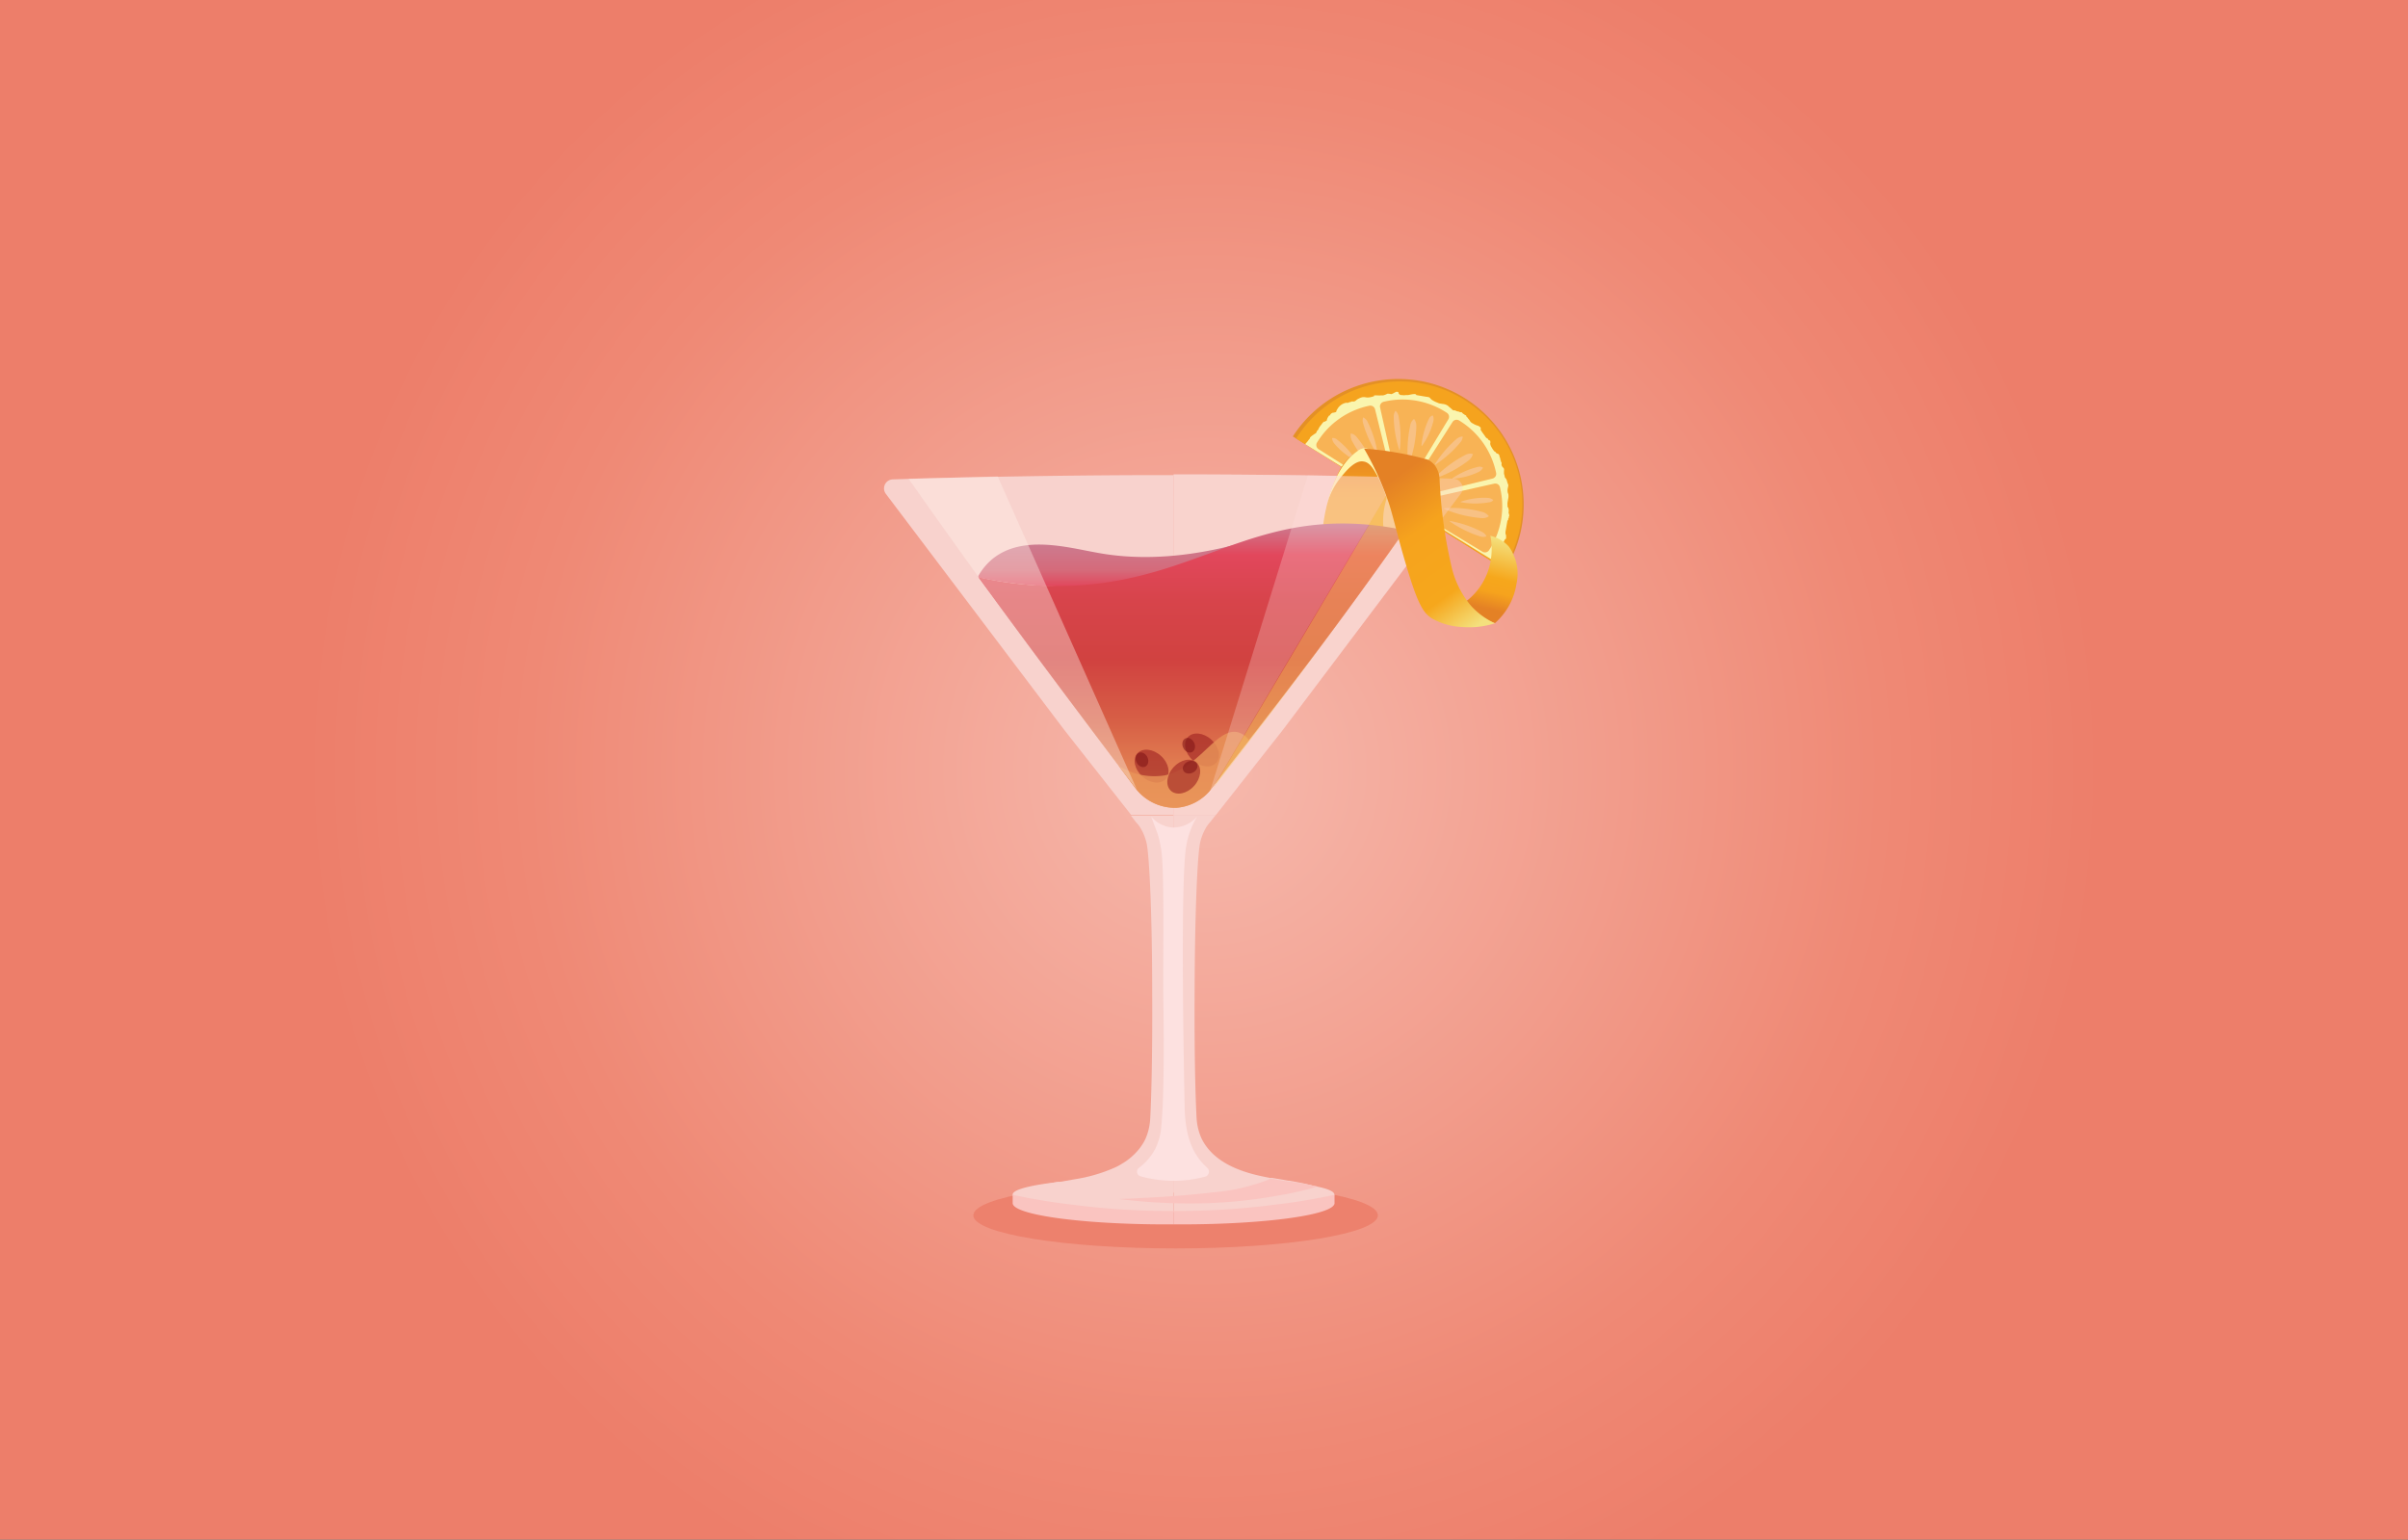 <svg id="Layer_1" data-name="Layer 1" xmlns="http://www.w3.org/2000/svg" xmlns:xlink="http://www.w3.org/1999/xlink" viewBox="0 0 287.6 183.9"><rect x="0" y="0" width="287.6" height="183.9" fill="#333333" stroke="none"/><defs><style>.cls-1{fill:url(#radial-gradient);}.cls-2{fill:#ed816d;}.cls-13,.cls-3{fill:#f8d2cd;}.cls-4{fill:#fac4c0;}.cls-5{fill:#e49025;}.cls-6{fill:#f5a31e;}.cls-7{fill:#faf5ae;}.cls-8{fill:#f8b355;}.cls-9{fill:#f8c184;}.cls-10{fill:url(#linear-gradient);}.cls-11{fill:url(#linear-gradient-2);}.cls-12{fill:#fff5ac;}.cls-13{opacity:0.37;}.cls-14{fill:url(#linear-gradient-3);}.cls-15{fill:url(#linear-gradient-4);}.cls-16{fill:#991b1f;}.cls-16,.cls-17{opacity:0.57;}.cls-17{fill:#7e1416;}.cls-18{fill:#e99459;opacity:0.81;}.cls-19,.cls-22{fill:#fde1e0;}.cls-20{fill:#fff2ea;opacity:0.38;}.cls-21{fill:#f9c662;opacity:0.48;}.cls-22{opacity:0.26;}.cls-23{fill:url(#linear-gradient-5);}</style><radialGradient id="radial-gradient" cx="143.8" cy="91.95" r="120.69" gradientUnits="userSpaceOnUse"><stop offset="0" stop-color="#f6b9ad"/><stop offset="0.67" stop-color="#ef8975"/><stop offset="0.89" stop-color="#ed7e6a"/></radialGradient><linearGradient id="linear-gradient" x1="161.8" y1="53.59" x2="161.8" y2="64.01" gradientUnits="userSpaceOnUse"><stop offset="0" stop-color="#e48125"/><stop offset="0.51" stop-color="#f6a31d"/><stop offset="0.82" stop-color="#f6a71c"/></linearGradient><linearGradient id="linear-gradient-2" x1="177.65" y1="72.73" x2="179.67" y2="64.44" gradientUnits="userSpaceOnUse"><stop offset="0" stop-color="#e48125"/><stop offset="0.25" stop-color="#f6a31d"/><stop offset="0.45" stop-color="#f6a71c"/><stop offset="1" stop-color="#f4e07d"/></linearGradient><linearGradient id="linear-gradient-3" x1="133.06" y1="70.07" x2="133.06" y2="64.57" gradientUnits="userSpaceOnUse"><stop offset="0" stop-color="#e2475c"/><stop offset="0.35" stop-color="#d56a7a"/><stop offset="1" stop-color="#cb7d92"/></linearGradient><linearGradient id="linear-gradient-4" x1="142.32" y1="96.5" x2="142.32" y2="62.54" gradientUnits="userSpaceOnUse"><stop offset="0" stop-color="#eb995b"/><stop offset="0.3" stop-color="#d76046"/><stop offset="0.52" stop-color="#d14240"/><stop offset="0.73" stop-color="#d7444b"/><stop offset="0.89" stop-color="#e2475c"/><stop offset="1" stop-color="#cb7d92"/></linearGradient><linearGradient id="linear-gradient-5" x1="165.89" y1="57.57" x2="177.64" y2="73.86" gradientUnits="userSpaceOnUse"><stop offset="0" stop-color="#e48125"/><stop offset="0.34" stop-color="#f6a31d"/><stop offset="0.75" stop-color="#f6a71c"/><stop offset="1" stop-color="#f4e07d"/></linearGradient></defs><title>cosmopolitan</title><rect class="cls-1" width="287.6" height="183.9"/><ellipse class="cls-2" cx="140.41" cy="145.17" rx="24.16" ry="3.95"/><path class="cls-3" d="M140.16,140.6v4.17h-0.82c-9.18,0-16.79-.77-18.17-1.77a0.49,0.49,0,0,1-.22-0.27,0.19,0.19,0,0,1,0-.05c0-.45,1.26-0.87,3.41-1.22q0.89-.14,2-0.26h0l0.25,0a125,125,0,0,1,12.71-.58h0.82Z"/><path class="cls-3" d="M140.16,97.34v45.09l-11.38,0h-7.17a18.52,18.52,0,0,1,2.91-.91l0.32-.07,1.5-.28h0l0.1,0,0.15,0,1.77-.31a19,19,0,0,0,4.84-1.42h0c0.23-.11.47-0.23,0.69-0.37a7.53,7.53,0,0,0,2.17-1.84,6.13,6.13,0,0,0,.76-1.22,7,7,0,0,0,.55-2.28c0.32-5.85.24-15.42,0.24-15.42,0-9.19-.34-15.94-0.65-17.53a6.24,6.24,0,0,0-.82-2l0,0a5.46,5.46,0,0,0-.45-0.56l-0.61-.78h5.06Z"/><path class="cls-3" d="M140.16,56.7V97.34H135.1l-8-10.17L105.81,59a1.08,1.08,0,0,1,.83-1.74q14.86-.46,30.48-0.51h3Z"/><path class="cls-3" d="M159.37,142.68a0.19,0.19,0,0,1,0,.05,0.49,0.49,0,0,1-.22.27c-1.37,1-9,1.77-18.17,1.77h-0.82V140.6H141c3.86,0,7.43.14,10.39,0.37,0.92,0.07,1.78.15,2.57,0.24h0a33.35,33.35,0,0,1,3.34.52C158.63,142,159.37,142.34,159.37,142.68Z"/><path class="cls-3" d="M158.7,142.46h-4.18l-9.74,0h-4.63V97.34h5.06l-0.61.78a5.47,5.47,0,0,0-.45.56l0,0a6.25,6.25,0,0,0-.82,2c-0.32,1.59-.62,8.34-0.65,17.53,0,0-.08,9.57.24,15.42a7,7,0,0,0,.55,2.28,6.13,6.13,0,0,0,.76,1.22c1.94,2.45,5.44,3.19,7.47,3.57l0.25,0,1.92,0.33,0.1,0h0l1.5,0.28c0.4,0.08.89,0.19,1.46,0.37A17.72,17.72,0,0,1,158.7,142.46Z"/><path class="cls-4" d="M141.63,144.64h-1.48v1.61H141c10.16,0,18.39-1.14,18.39-2.54v-1l-0.89.19h0c-1.78.36-3.89,0.73-6.28,1A88.94,88.94,0,0,1,141.63,144.64Z"/><path class="cls-3" d="M140.16,56.7V97.34h5.06l8-10.17L174.45,59a1.13,1.13,0,0,0-.87-1.82q-14.82-.46-30.38-0.51h-3Z"/><path class="cls-5" d="M169.57,45.49a15,15,0,0,0-15.16,6.64l0.38,0.24,1.09,0.68,22.49,14.12,1.21,0.76,0.19,0.12a14.7,14.7,0,0,0,2-5.29A15,15,0,0,0,169.57,45.49Z"/><path class="cls-6" d="M181.61,62.66a14.53,14.53,0,0,1-2,5.28l-1.21-.76L155.89,53.06l-1.09-.68A14.64,14.64,0,0,1,181.61,62.66Z"/><path class="cls-7" d="M180.26,61.62l-0.06.13s0,0,0,0a1.15,1.15,0,0,1,0,.13s0,0-.07.08a0.41,0.41,0,0,1,0,.14,0.26,0.26,0,0,0-.1.15l-0.21,1.21a1,1,0,0,0,0,.34,0.46,0.46,0,0,1,.06.18,1.1,1.1,0,0,1,0,.14l0,0.16c0,0.1,0,.05-0.09.11a0.7,0.7,0,0,0-.17.29,1.78,1.78,0,0,0-.11.38,2,2,0,0,1-.2.63,1.56,1.56,0,0,1-.25.48,0.28,0.28,0,0,0-.1.14c0,0.05-.06.09-0.07,0.15a1.1,1.1,0,0,1,0,.13s0,0.06-.06.11a0.75,0.75,0,0,1,0,.16,1,1,0,0,1-.08.08,0.93,0.93,0,0,0-.09.21L155.89,53.06l0.08-.11,0.22-.25c0.06-.07.1-0.15,0.15-0.21l0.09-.09c0-.06.05-0.15,0.09-0.2a2.63,2.63,0,0,1,.32-0.25,1.81,1.81,0,0,1,.28-0.18,0.34,0.34,0,0,0,.14-0.24,1.34,1.34,0,0,1,.15-0.17c0.06-.08.08-0.18,0.13-0.26a2.66,2.66,0,0,1,.28-0.38,1.5,1.5,0,0,1,.21-0.27l0.11-.09a0.88,0.88,0,0,1,.17,0l0-.08h0.13a2.3,2.3,0,0,1,.11-0.34,2.24,2.24,0,0,1,.2-0.31l0.08,0a0.8,0.8,0,0,0,.05-0.1,0.61,0.61,0,0,1,.3-0.23c0.13,0,.27-0.05.4-0.09a1,1,0,0,1,.1-0.27l0.13-.21a1.66,1.66,0,0,1,.33-0.34,1.6,1.6,0,0,1,.62-0.28,0.89,0.89,0,0,0,.27,0l0.18-.09a0.35,0.35,0,0,0,.11,0,0.33,0.33,0,0,1,.18-0.07,0.86,0.86,0,0,0,.26,0,1,1,0,0,0,.27-0.19,1.57,1.57,0,0,1,.29-0.17,2.07,2.07,0,0,1,.33-0.13,1,1,0,0,1,.47,0,1.37,1.37,0,0,0,.46,0,2.13,2.13,0,0,0,.35-0.08,0.72,0.72,0,0,0,.19-0.07s0-.07,0-0.08a0.15,0.15,0,0,1,.09,0,2.29,2.29,0,0,1,.34,0,1.55,1.55,0,0,0,.34,0,2.45,2.45,0,0,1,.29,0,1.7,1.7,0,0,0,.51-0.2,1.42,1.42,0,0,1,.47.05,1.09,1.09,0,0,0,.25-0.1l0.32-.17a0.18,0.18,0,0,1,.17,0c0.13,0,.11,0,0.14.16a0.38,0.38,0,0,0,.4.22,1.42,1.42,0,0,0,.47,0l0.24,0c0.14,0,1-.27,1,0l1.18,0.2a1.61,1.61,0,0,1,.37.07,0.73,0.73,0,0,1,.18.18,0.86,0.86,0,0,0,.2.16,3.05,3.05,0,0,0,.59.29,1.11,1.11,0,0,0,.27.1l0.37,0.06a1.26,1.26,0,0,1,.58.19,1.07,1.07,0,0,1,.19.17,3.5,3.5,0,0,1,.31.26,0.53,0.53,0,0,0,.21.15L173.79,49a0.33,0.33,0,0,0,0,.06,0.3,0.3,0,0,0,.1,0,1,1,0,0,0,.11.06,2,2,0,0,0,.26.05,0.52,0.52,0,0,1,.12.07c0.06,0,.14,0,0.19,0a0.91,0.91,0,0,1,.1.11l0.15,0.12,0.06,0s0,0.07.07,0.09,0.22,0.08.2,0.24a0.34,0.34,0,0,1,.19.19,1.67,1.67,0,0,1,.2.25,0.73,0.73,0,0,0,.37.34,2.12,2.12,0,0,0,.5.24,0.8,0.8,0,0,1,.43.26,0.28,0.28,0,0,1,0,.19l0,0.1a0.1,0.1,0,0,1,.07.07,0.11,0.11,0,0,0,0,0,2.54,2.54,0,0,0,.22.33c0.07,0.11.16,0.21,0.23,0.32a0.78,0.78,0,0,0,.38.34,0.16,0.16,0,0,0,0,.08c0.06,0,.06.06,0.11,0.08s0.09,0,.13.07a0.57,0.57,0,0,1,0,.33,1.09,1.09,0,0,0,.19.47,2.15,2.15,0,0,0,.32.46,0.67,0.67,0,0,1,.16.1s0,0.08.07,0.1a0.47,0.47,0,0,0,.15.07,0.33,0.33,0,0,1,.22.34,1.43,1.43,0,0,1,.1.26,0.82,0.82,0,0,0,0,.12l0.06,0.08s0,0.09,0,.12,0.06,0.07.08,0.12a0.59,0.59,0,0,1,0,.27,0.64,0.64,0,0,0,.1.25,1.44,1.44,0,0,1,.2.24,1,1,0,0,1,0,.28c0,0.05,0,.11,0,0.16a0.46,0.46,0,0,0,0,.1c0,0.12.06,0.22,0.08,0.34a0.34,0.34,0,0,0,.06.2,0.84,0.84,0,0,1,.15.19,2.81,2.81,0,0,1,.12.4,1.62,1.62,0,0,1,.11.29,2.23,2.23,0,0,1-.06.33,1.27,1.27,0,0,0,0,.6,0.61,0.61,0,0,1,.07.22,1.85,1.85,0,0,1,0,.31l-0.11.62a1.29,1.29,0,0,0,0,.29,1.35,1.35,0,0,1,0,.15s0,0,0,.07a0.26,0.26,0,0,0,.07.07,1,1,0,0,1,.05.63A1.08,1.08,0,0,1,180.26,61.62Z"/><path class="cls-8" d="M164.83,48.68a0.58,0.58,0,0,1,.43-0.69,9.62,9.62,0,0,1,7.55,1.32,0.57,0.57,0,0,1,.17.78l-5.45,9a0.21,0.21,0,0,1-.38-0.06Z"/><path class="cls-8" d="M178.46,57.77a0.58,0.58,0,0,1,.69.43,9.57,9.57,0,0,1-1.31,7.53,0.58,0.58,0,0,1-.78.17l-9-5.44a0.2,0.2,0,0,1,.06-0.37Z"/><path class="cls-8" d="M173.48,50.41a0.58,0.58,0,0,1,.8-0.18,9.6,9.6,0,0,1,4.41,6.26,0.57,0.57,0,0,1-.43.67L168,59.67a0.2,0.2,0,0,1-.22-0.31Z"/><path class="cls-8" d="M157.48,53.65a0.58,0.58,0,0,1-.18-0.79,9.6,9.6,0,0,1,6.26-4.4,0.58,0.58,0,0,1,.67.43l2.53,10.22a0.2,0.2,0,0,1-.31.22Z"/><path class="cls-7" d="M164.67,57.24a2,2,0,0,0,1.41,1.32,0.1,0.1,0,0,0,.15-0.1,2,2,0,0,0-.74-1.78A0.53,0.53,0,0,0,164.67,57.24Z"/><path class="cls-7" d="M170.3,58.4a2,2,0,0,1-1.78.76,0.1,0.1,0,0,1-.1-0.14,2,2,0,0,1,1.3-1.43A0.53,0.53,0,0,1,170.3,58.4Z"/><path class="cls-9" d="M168.44,50.79a14.33,14.33,0,0,0-.26,4.54c0,0.17.08,0.18,0.13,0a13.73,13.73,0,0,0,.85-4.4,1.41,1.41,0,0,0-.27-0.89A1.18,1.18,0,0,0,168.44,50.79Z"/><path class="cls-9" d="M166.46,49.79a13.47,13.47,0,0,0,.64,3.88c0,0.14.09,0.13,0.1,0a13.41,13.41,0,0,0-.16-3.93,1.14,1.14,0,0,0-.37-0.67A1.21,1.21,0,0,0,166.46,49.79Z"/><path class="cls-9" d="M170.68,50a9.38,9.38,0,0,0-.9,3.15c0,0.12,0,.15.09,0.06a8.52,8.52,0,0,0,1.32-2.88,1.11,1.11,0,0,0-.06-0.71A0.69,0.69,0,0,0,170.68,50Z"/><path class="cls-9" d="M175.07,54.31A14.33,14.33,0,0,0,171.41,57c-0.12.12-.09,0.18,0.06,0.12A13.73,13.73,0,0,0,175.4,55a1.41,1.41,0,0,0,.52-0.77A1.18,1.18,0,0,0,175.07,54.31Z"/><path class="cls-9" d="M174,52.4a13.47,13.47,0,0,0-2.59,3c-0.08.12,0,.15,0.07,0.07a13.41,13.41,0,0,0,2.93-2.62,1.14,1.14,0,0,0,.29-0.71A1.21,1.21,0,0,0,174,52.4Z"/><path class="cls-9" d="M176.55,55.76a9.38,9.38,0,0,0-3,1.31c-0.11.06-.1,0.12,0,0.11a8.52,8.52,0,0,0,3.06-.81,1.11,1.11,0,0,0,.51-0.5A0.69,0.69,0,0,0,176.55,55.76Z"/><path class="cls-9" d="M162.06,52.23a14.33,14.33,0,0,1,2.27,3.93c0.06,0.15,0,.2-0.1.08a13.73,13.73,0,0,1-2.74-3.55,1.41,1.41,0,0,1-.16-0.92A1.18,1.18,0,0,1,162.06,52.23Z"/><path class="cls-9" d="M163.37,50.45a13.47,13.47,0,0,1,1.18,3.75c0,0.14,0,.16-0.1,0a13.41,13.41,0,0,1-1.63-3.58,1.14,1.14,0,0,1,0-.77A1.21,1.21,0,0,1,163.37,50.45Z"/><path class="cls-9" d="M159.67,52.49a9.38,9.38,0,0,1,2.22,2.41c0.07,0.1,0,.15-0.05.09a8.52,8.52,0,0,1-2.47-2,1.11,1.11,0,0,1-.27-0.66A0.69,0.69,0,0,1,159.67,52.49Z"/><path class="cls-9" d="M177,61.89a14.33,14.33,0,0,1-4.42-1.06c-0.16-.06-0.15-0.13,0-0.13a13.73,13.73,0,0,1,4.46.45,1.41,1.41,0,0,1,.78.51A1.18,1.18,0,0,1,177,61.89Z"/><path class="cls-9" d="M176.77,64.07a13.47,13.47,0,0,1-3.53-1.73c-0.12-.08-0.1-0.13,0-0.1A13.41,13.41,0,0,1,177,63.53a1.14,1.14,0,0,1,.54.54A1.21,1.21,0,0,1,176.77,64.07Z"/><path class="cls-9" d="M177.83,60a9.38,9.38,0,0,1-3.28,0c-0.12,0-.14-0.07,0-0.1a8.52,8.52,0,0,1,3.14-.43,1.11,1.11,0,0,1,.66.26A0.69,0.69,0,0,1,177.83,60Z"/><path class="cls-10" d="M157.92,63.93L165.37,64a8.86,8.86,0,0,1-.08-3.06,8.7,8.7,0,0,1,.39-1.58c-0.33-3.32-1.25-5.64-2.43-5.77a1.69,1.69,0,0,0-.89.23,5.71,5.71,0,0,0-2.6,2.85A20.64,20.64,0,0,0,157.92,63.93Z"/><path class="cls-11" d="M178.55,74.43a7.84,7.84,0,0,0,2.57-4.7,5.52,5.52,0,0,0-.91-4.44A4.25,4.25,0,0,0,178,64a8.07,8.07,0,0,1-.42,4.59,7.71,7.71,0,0,1-2.53,3.28,7.36,7.36,0,0,0,1.65,1.64A7.12,7.12,0,0,0,178.55,74.43Z"/><path class="cls-12" d="M158.5,60.16c0.33-1.33,1.31-4.72,3.65-6.29a1.36,1.36,0,0,1,.95-0.33c2.15,0.22,3.12,7.39,3,7.41s-0.15-.62-0.7-2.06a13.87,13.87,0,0,0-.75-1.76c-0.53-1-1-1.89-1.78-2-1-.21-2.07,1.08-2.76,1.92A9.21,9.21,0,0,0,158.5,60.16Z"/><path class="cls-13" d="M140.16,56.7V97.34h5.06l8-10.17L174.45,59a1.13,1.13,0,0,0-.87-1.82q-14.82-.46-30.38-0.51h-3Z"/><path class="cls-14" d="M149.3,64.57c-0.38.24-.94,0.58-1.64,1a37.48,37.48,0,0,1-15.07,4.26A51.83,51.83,0,0,1,117,69a0.18,0.18,0,0,1-.12-0.27,7.37,7.37,0,0,1,1.7-2c3.56-2.86,8.92-1.34,12.35-.73C135,66.78,141.12,67,149.3,64.57Z"/><path class="cls-15" d="M167.78,63.34c-7.61,10.85-14.26,19.49-18.6,25.07h0c-2.07,2.65-3.61,4.61-4.48,5.79a5.81,5.81,0,0,1-4.23,2.29,5.94,5.94,0,0,1-4.81-2.28l-2.06-2.75q-5.26-6.93-10.54-14.06-3.13-4.24-6.2-8.46a42.45,42.45,0,0,0,12.65.93c13.35-1.07,19.95-8.26,33.42-7.24A36.24,36.24,0,0,1,167.78,63.34Z"/><ellipse class="cls-16" cx="143.57" cy="89.58" rx="1.66" ry="2.28" transform="translate(-19.17 135.99) rotate(-47.88)"/><ellipse class="cls-17" cx="142.42" cy="88.82" rx="0.72" ry="0.91" transform="matrix(0.9, -0.43, 0.43, 0.9, -24.4, 70.32)"/><ellipse class="cls-16" cx="137.54" cy="91.52" rx="1.66" ry="2.28" transform="translate(-22.59 132.15) rotate(-47.88)"/><ellipse class="cls-17" cx="136.39" cy="90.75" rx="0.72" ry="0.91" transform="translate(-25.83 67.9) rotate(-25.62)"/><path class="cls-18" d="M149.18,88.41c-2.07,2.65-3.61,4.61-4.48,5.79a5.81,5.81,0,0,1-4.23,2.29,5.94,5.94,0,0,1-4.81-2.28l-2.06-2.75a7.88,7.88,0,0,0,5.49,1.16c4.17-.83,6.22-5.82,8.8-5.14A2.53,2.53,0,0,1,149.18,88.41Z"/><path class="cls-4" d="M157.32,141.72l-0.39.13c-0.74.23-1.59,0.43-2.41,0.6-1,.22-2,0.38-2.64.49a58.55,58.55,0,0,1-11.73.78c-2-.06-4.18-0.21-6.51-0.5q3.6-.14,6.51-0.35,2.59-.19,4.63-0.44a23.37,23.37,0,0,0,6.58-1.47l0.31-.16,0.25,0,1.92,0.33,0.1,0h0A33.35,33.35,0,0,1,157.32,141.72Z"/><path class="cls-4" d="M138.68,144.64h1.48v1.61h-0.82c-10.16,0-18.39-1.14-18.39-2.54v-1l0.89,0.19h0c1.78,0.36,3.89.73,6.28,1A88.94,88.94,0,0,0,138.68,144.64Z"/><path class="cls-19" d="M137.49,97.54a3.67,3.67,0,0,0,2.54,1.3,3.74,3.74,0,0,0,2.94-1.3,10.23,10.23,0,0,0-1.39,4.26c-0.61,6.07-.14,27.89-0.09,30.4,0,0,0,.11,0,0.22a16.41,16.41,0,0,0,.24,2.41,9.41,9.41,0,0,0,.74,2.39,7.42,7.42,0,0,0,1.72,2.27,0.62,0.62,0,0,1-.26,1.06,14.68,14.68,0,0,1-7.72-.05,0.57,0.57,0,0,1-.19-1,6.73,6.73,0,0,0,1.94-2.24,7.09,7.09,0,0,0,.74-2.78c0.43-3.92.25-14.5,0.25-14.5-0.08-4.53.16-15.7-.25-18.43a15.94,15.94,0,0,0-.41-1.88Z"/><path class="cls-20" d="M108.51,57.18Q115.05,66.48,122,76T135.78,94.3L119.16,56.91Z"/><ellipse class="cls-16" cx="141.38" cy="92.78" rx="2.28" ry="1.66" transform="translate(-22.26 135.41) rotate(-47.88)"/><ellipse class="cls-17" cx="142.14" cy="91.63" rx="0.91" ry="0.72" transform="translate(-25.64 70.48) rotate(-25.62)"/><path class="cls-21" d="M172.19,57.17Q165.7,66.45,158.66,76q-6.93,9.38-13.8,18.17l22-37.13Z"/><path class="cls-22" d="M166.85,57L144.43,94.8l11.77-38Z"/><path class="cls-23" d="M162.92,53.59c1.14,0.08,2.38.21,3.7,0.44a38,38,0,0,1,3.9.87,2.53,2.53,0,0,1,.89.74,3,3,0,0,1,.53,1.69,56.58,56.58,0,0,0,1.44,10.42,11,11,0,0,0,2.39,4.7,8.88,8.88,0,0,0,2.78,2,10.23,10.23,0,0,1-3.94.44,8,8,0,0,1-3.55-1c-1.21-.75-1.89-1.93-3.83-8.87-1-3.73-1.11-4.34-1.78-6.1A35.44,35.44,0,0,0,162.92,53.59Z"/></svg>
